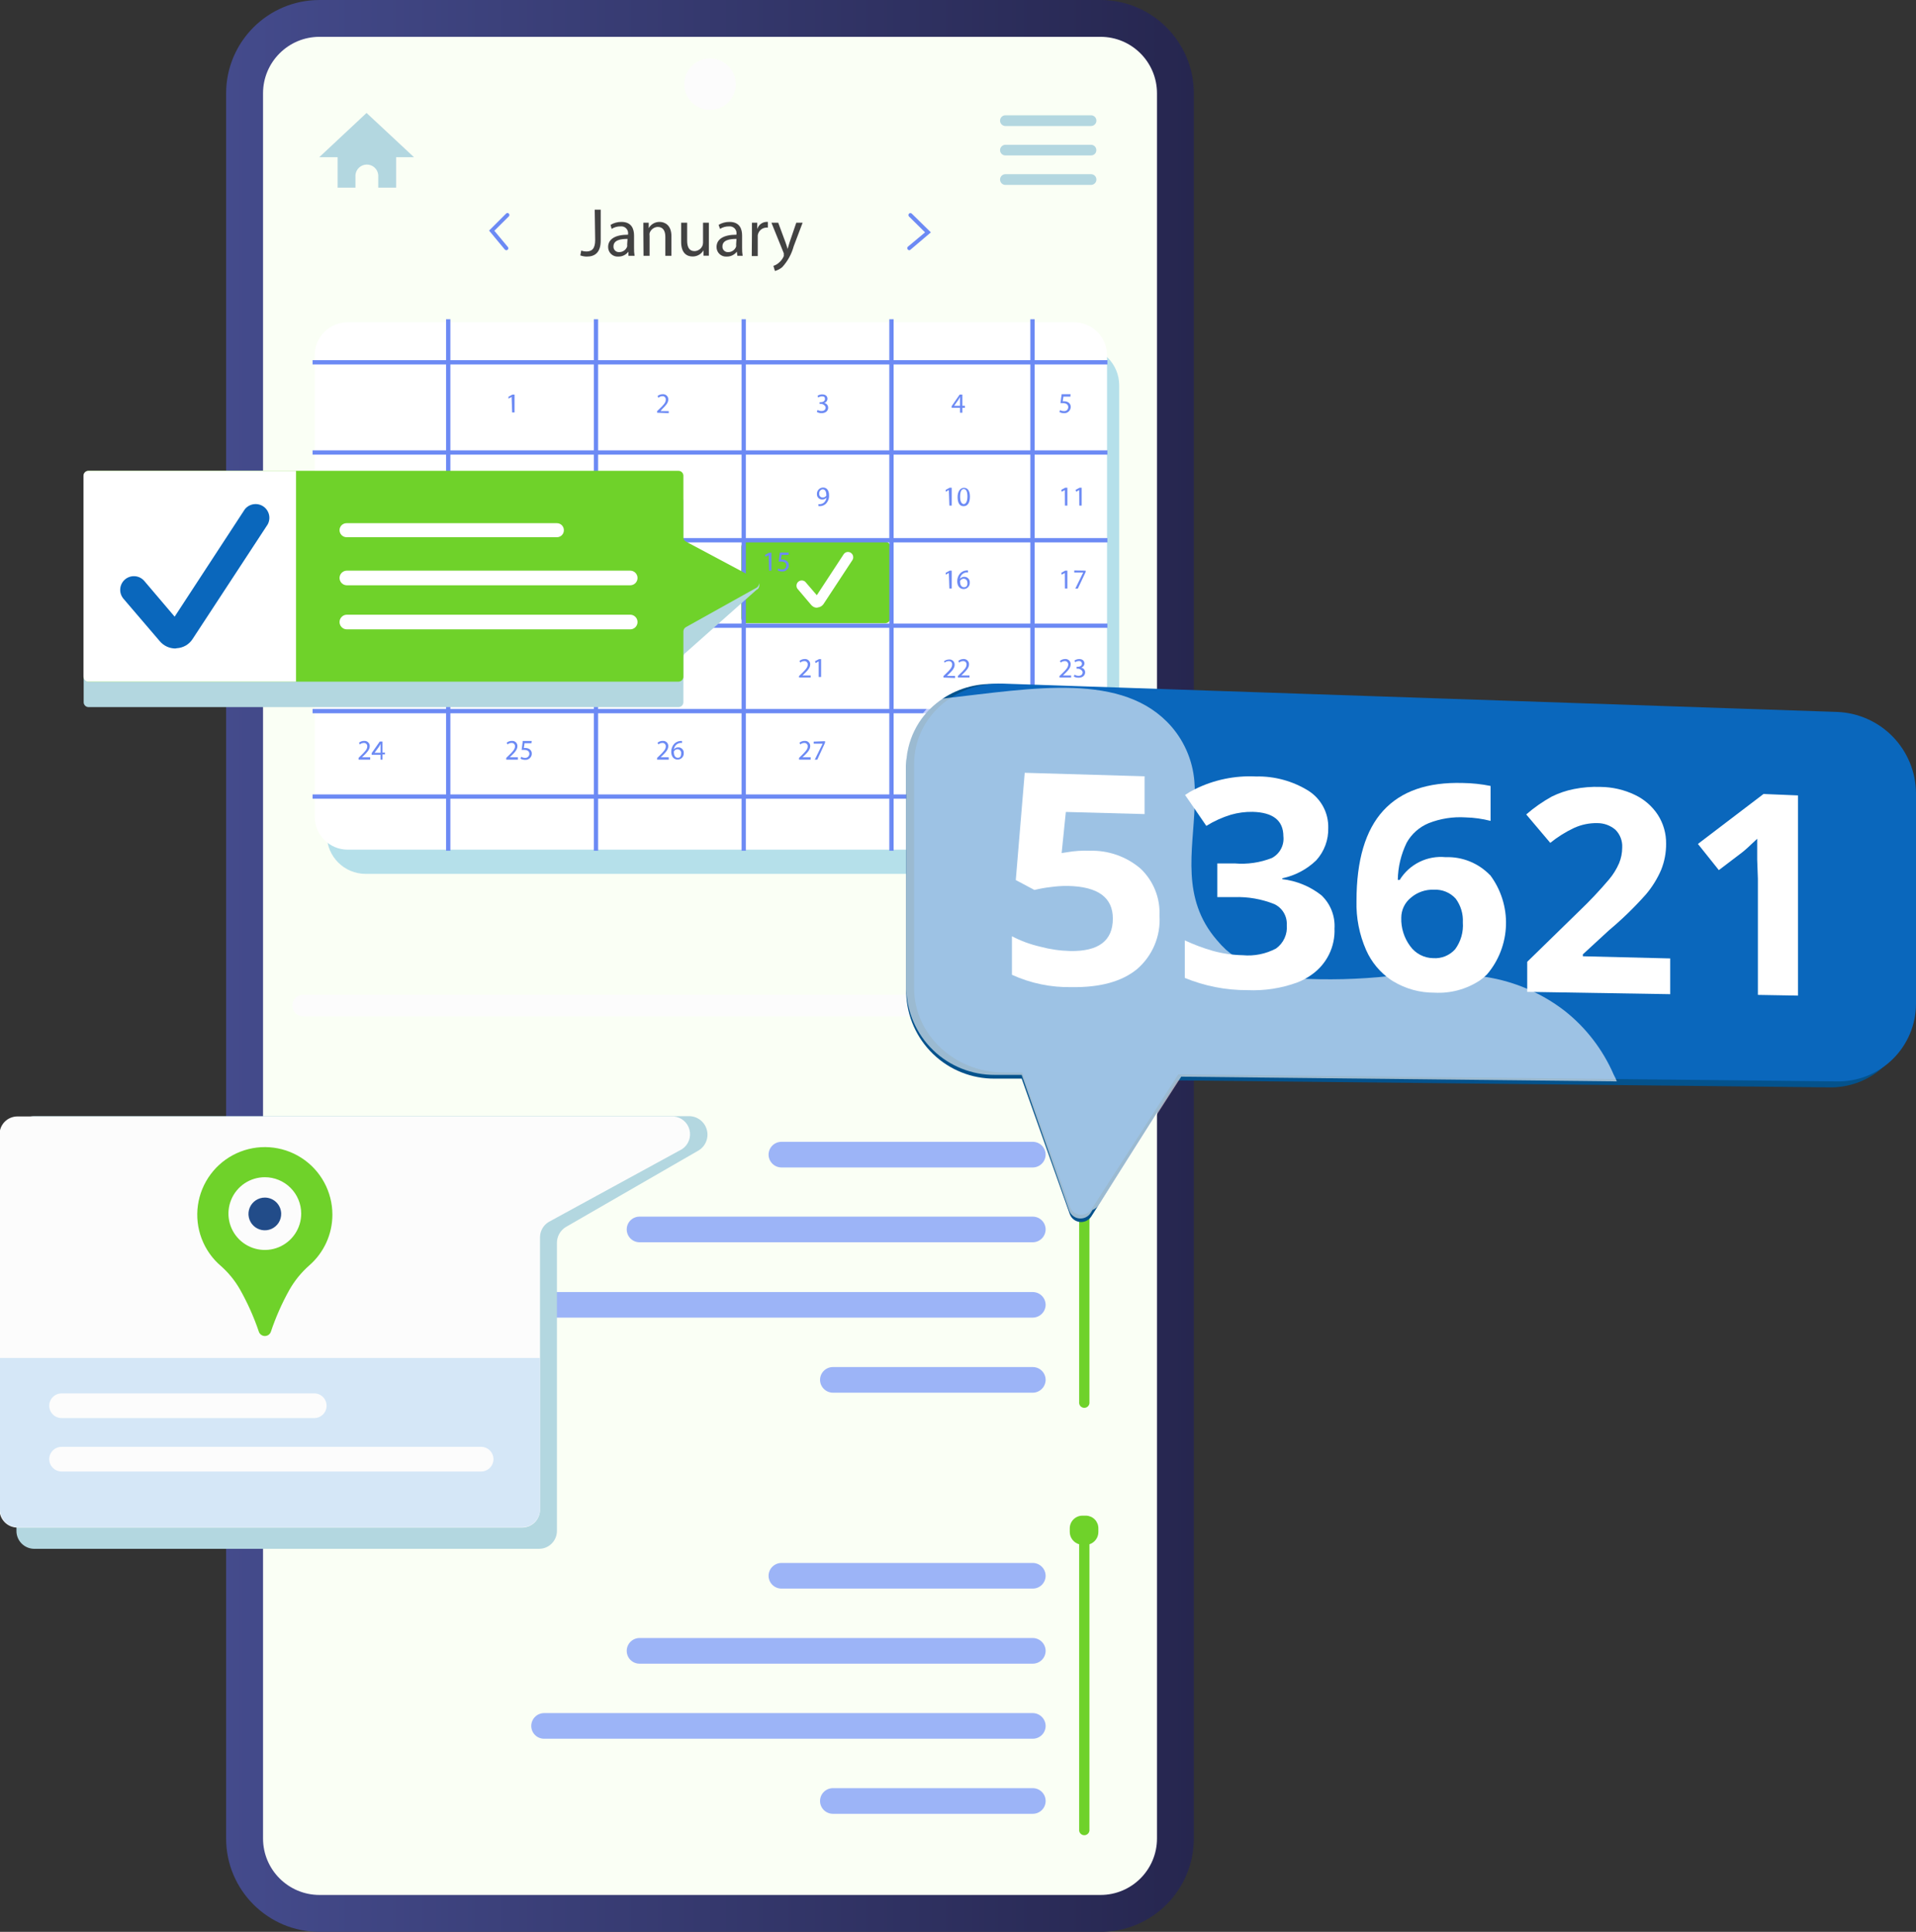 <svg width="120" height="121" viewBox="0 0 120 121" fill="none" xmlns="http://www.w3.org/2000/svg">
<rect x="0" y="0" width="120" height="121" fill="#333333" stroke="none"/>
<g clip-path="url(#clip0_66_1307)">
<path d="M44.469 1.36L33.005 0.907L42.319 8.665C42.918 9.177 43.679 9.458 44.466 9.458C45.253 9.458 46.015 9.177 46.613 8.665L55.928 0.907L44.469 1.36Z" fill="#4779C4"/>
<path d="M68.92 0H20.012C16.781 0 14.162 2.619 14.162 5.85V115.15C14.162 118.381 16.781 121 20.012 121H68.92C72.151 121 74.77 118.381 74.77 115.15V5.85C74.77 2.619 72.151 0 68.92 0Z" fill="url(#paint0_linear_66_1307)"/>
<path d="M68.926 2.306H20.012C18.058 2.306 16.474 3.89 16.474 5.844V115.15C16.474 117.104 18.058 118.688 20.012 118.688H68.926C70.88 118.688 72.463 117.104 72.463 115.15V5.844C72.463 3.89 70.88 2.306 68.926 2.306Z" fill="#FAFFF5"/>
<path d="M44.469 6.885C45.359 6.885 46.081 6.163 46.081 5.273C46.081 4.383 45.359 3.661 44.469 3.661C43.578 3.661 42.857 4.383 42.857 5.273C42.857 6.163 43.578 6.885 44.469 6.885Z" fill="#FCFCFC"/>
<path d="M67.666 21.702H22.901C21.559 21.702 20.471 22.79 20.471 24.132V52.305C20.471 53.647 21.559 54.734 22.901 54.734H67.666C69.008 54.734 70.096 53.647 70.096 52.305V24.132C70.096 22.79 69.008 21.702 67.666 21.702Z" fill="#B5E0EA"/>
<path d="M67.269 20.185H21.776C20.635 20.185 19.71 21.11 19.71 22.251V51.152C19.71 52.293 20.635 53.217 21.776 53.217H67.269C68.41 53.217 69.334 52.293 69.334 51.152V22.251C69.334 21.11 68.41 20.185 67.269 20.185Z" fill="white"/>
<path d="M55.435 33.928H46.764C46.578 33.928 46.428 34.078 46.428 34.264V38.697C46.428 38.882 46.578 39.033 46.764 39.033H55.435C55.62 39.033 55.771 38.882 55.771 38.697V34.264C55.771 34.078 55.62 33.928 55.435 33.928Z" fill="#6FD22A"/>
<path d="M28.207 19.995H27.939V53.285H28.207V19.995Z" fill="#6C8AF4"/>
<path d="M37.461 19.995H37.192V53.285H37.461V19.995Z" fill="#6C8AF4"/>
<path d="M46.714 19.995H46.445V53.285H46.714V19.995Z" fill="#6C8AF4"/>
<path d="M55.967 19.995H55.698V53.285H55.967V19.995Z" fill="#6C8AF4"/>
<path d="M64.8 19.995H64.531V53.285H64.8V19.995Z" fill="#6C8AF4"/>
<path d="M69.357 22.559H19.576V22.827H69.357V22.559Z" fill="#6C8AF4"/>
<path d="M69.357 28.207H19.576V28.476H69.357V28.207Z" fill="#6C8AF4"/>
<path d="M69.357 33.704H19.576V33.972H69.357V33.704Z" fill="#6C8AF4"/>
<path d="M69.357 39.055H19.576V39.324H69.357V39.055Z" fill="#6C8AF4"/>
<path d="M69.357 44.407H19.576V44.675H69.357V44.407Z" fill="#6C8AF4"/>
<path d="M69.357 49.758H19.576V50.027H69.357V49.758Z" fill="#6C8AF4"/>
<path d="M32.042 24.859L31.846 24.966V24.848L32.092 24.714H32.227V25.833H32.075L32.042 24.859Z" fill="#6C8AF4"/>
<path d="M41.155 25.85V25.749L41.278 25.632C41.569 25.358 41.698 25.212 41.698 25.038C41.702 25.008 41.698 24.978 41.688 24.949C41.678 24.92 41.662 24.894 41.64 24.872C41.619 24.851 41.593 24.834 41.564 24.824C41.535 24.814 41.504 24.811 41.474 24.815C41.385 24.819 41.299 24.855 41.233 24.915L41.183 24.803C41.274 24.728 41.389 24.689 41.508 24.692C41.553 24.688 41.598 24.693 41.641 24.708C41.684 24.723 41.723 24.747 41.756 24.778C41.789 24.809 41.815 24.847 41.832 24.889C41.849 24.931 41.856 24.977 41.855 25.022C41.855 25.229 41.704 25.397 41.463 25.632L41.373 25.749H41.883V25.878L41.155 25.85Z" fill="#6C8AF4"/>
<path d="M51.203 25.677C51.28 25.721 51.367 25.744 51.455 25.744C51.651 25.744 51.712 25.621 51.712 25.526C51.712 25.43 51.567 25.296 51.416 25.296H51.332V25.19H51.416C51.528 25.19 51.668 25.128 51.668 24.994C51.668 24.859 51.612 24.826 51.472 24.826C51.39 24.828 51.31 24.853 51.242 24.899L51.203 24.787C51.291 24.729 51.395 24.7 51.5 24.703C51.724 24.703 51.824 24.831 51.824 24.971C51.824 25.033 51.804 25.092 51.766 25.141C51.729 25.189 51.676 25.224 51.617 25.24C51.688 25.251 51.752 25.287 51.799 25.341C51.845 25.396 51.87 25.465 51.869 25.537C51.869 25.716 51.729 25.878 51.455 25.878C51.351 25.88 51.248 25.853 51.158 25.8L51.203 25.677Z" fill="#6C8AF4"/>
<path d="M60.126 25.85V25.542H59.6V25.442L60.104 24.714H60.272V25.419H60.434V25.542H60.272V25.85H60.126ZM60.126 25.419V25.038C60.126 24.983 60.126 24.921 60.126 24.859C60.092 24.927 60.064 24.977 60.031 25.033L59.757 25.419H60.126Z" fill="#6C8AF4"/>
<path d="M67.039 24.843H66.603L66.558 25.134H66.653C66.739 25.131 66.824 25.153 66.899 25.195C66.95 25.225 66.992 25.267 67.021 25.318C67.049 25.37 67.063 25.428 67.062 25.486C67.061 25.541 67.049 25.594 67.027 25.643C67.005 25.693 66.973 25.737 66.933 25.774C66.894 25.811 66.847 25.839 66.796 25.857C66.745 25.875 66.69 25.882 66.636 25.878C66.536 25.88 66.438 25.855 66.351 25.805L66.39 25.688C66.466 25.728 66.55 25.749 66.636 25.749C66.67 25.753 66.705 25.748 66.737 25.738C66.77 25.727 66.8 25.709 66.825 25.686C66.85 25.663 66.871 25.634 66.884 25.603C66.898 25.571 66.905 25.538 66.905 25.503C66.905 25.358 66.804 25.251 66.575 25.251H66.418L66.491 24.692H67.05L67.039 24.843Z" fill="#6C8AF4"/>
<path d="M51.253 31.577C51.294 31.582 51.336 31.582 51.377 31.577C51.466 31.567 51.55 31.53 51.617 31.47C51.698 31.387 51.75 31.282 51.768 31.168C51.735 31.206 51.693 31.236 51.647 31.256C51.6 31.276 51.55 31.286 51.5 31.286C51.454 31.287 51.409 31.279 51.367 31.262C51.324 31.245 51.286 31.22 51.254 31.187C51.223 31.154 51.198 31.115 51.183 31.072C51.167 31.03 51.161 30.984 51.164 30.939C51.162 30.887 51.171 30.835 51.19 30.786C51.209 30.738 51.237 30.694 51.273 30.656C51.309 30.619 51.352 30.589 51.399 30.568C51.447 30.547 51.498 30.536 51.55 30.535C51.785 30.535 51.925 30.726 51.925 31.017C51.93 31.114 51.916 31.212 51.882 31.303C51.848 31.394 51.796 31.478 51.729 31.549C51.639 31.634 51.523 31.688 51.399 31.7C51.352 31.704 51.306 31.704 51.259 31.7L51.253 31.577ZM51.309 30.922C51.305 30.952 51.308 30.984 51.317 31.013C51.326 31.043 51.342 31.07 51.363 31.093C51.383 31.116 51.409 31.134 51.438 31.146C51.466 31.158 51.497 31.163 51.528 31.162C51.572 31.164 51.616 31.154 51.655 31.133C51.694 31.112 51.728 31.082 51.752 31.045C51.755 31.036 51.757 31.026 51.757 31.017C51.757 31.007 51.755 30.998 51.752 30.989C51.752 30.799 51.679 30.647 51.517 30.647C51.453 30.657 51.396 30.691 51.357 30.742C51.319 30.794 51.301 30.858 51.309 30.922Z" fill="#6C8AF4"/>
<path d="M59.426 30.692L59.23 30.799V30.681L59.477 30.547H59.605V31.666H59.46L59.426 30.692Z" fill="#6C8AF4"/>
<path d="M60.747 31.106C60.747 31.493 60.602 31.705 60.35 31.705C60.098 31.705 59.98 31.498 59.975 31.146C59.969 30.793 60.137 30.552 60.372 30.552C60.607 30.552 60.747 30.743 60.747 31.106ZM60.132 31.106C60.132 31.403 60.221 31.571 60.361 31.571C60.501 31.571 60.591 31.386 60.591 31.095C60.591 30.804 60.523 30.631 60.361 30.631C60.199 30.631 60.132 30.815 60.132 31.123V31.106Z" fill="#6C8AF4"/>
<path d="M66.692 30.692L66.496 30.799L66.468 30.681L66.715 30.547H66.849V31.666H66.698L66.692 30.692Z" fill="#6C8AF4"/>
<path d="M67.593 30.692L67.397 30.799L67.364 30.681L67.616 30.547H67.745V31.666H67.599L67.593 30.692Z" fill="#6C8AF4"/>
<path d="M29.243 34.767L29.047 34.874V34.756L29.293 34.622H29.428V35.741H29.276L29.243 34.767Z" fill="#6C8AF4"/>
<path d="M29.842 35.585C29.918 35.631 30.005 35.656 30.094 35.657C30.126 35.661 30.158 35.658 30.189 35.649C30.22 35.64 30.248 35.624 30.272 35.603C30.297 35.582 30.316 35.556 30.33 35.526C30.343 35.497 30.351 35.466 30.351 35.434C30.351 35.277 30.206 35.21 30.055 35.21H29.971V35.092H30.055C30.166 35.092 30.306 35.036 30.306 34.902C30.306 34.767 30.25 34.728 30.111 34.728C30.029 34.73 29.949 34.755 29.881 34.801L29.842 34.706C29.931 34.651 30.034 34.621 30.139 34.622C30.363 34.622 30.463 34.756 30.463 34.891C30.463 34.952 30.442 35.011 30.405 35.06C30.368 35.108 30.315 35.143 30.256 35.159C30.326 35.17 30.39 35.205 30.436 35.258C30.482 35.312 30.508 35.38 30.508 35.45C30.508 35.635 30.368 35.792 30.094 35.792C29.989 35.794 29.887 35.767 29.797 35.713L29.842 35.585Z" fill="#6C8AF4"/>
<path d="M21.109 34.767L20.885 34.874V34.756L21.137 34.622H21.266V35.741H21.109V34.767Z" fill="#6C8AF4"/>
<path d="M21.675 35.764V35.669L21.798 35.551C22.089 35.271 22.218 35.126 22.223 34.952C22.226 34.922 22.222 34.891 22.211 34.862C22.201 34.834 22.184 34.808 22.162 34.787C22.139 34.766 22.113 34.75 22.084 34.741C22.055 34.732 22.024 34.729 21.994 34.734C21.905 34.737 21.82 34.771 21.753 34.829L21.708 34.717C21.799 34.645 21.912 34.606 22.027 34.605C22.073 34.601 22.118 34.607 22.161 34.622C22.204 34.636 22.243 34.66 22.276 34.692C22.308 34.723 22.334 34.761 22.351 34.803C22.368 34.845 22.376 34.89 22.374 34.935C22.374 35.142 22.223 35.316 21.983 35.545L21.893 35.629H22.402V35.758L21.675 35.764Z" fill="#6C8AF4"/>
<path d="M38.692 34.767L38.496 34.874L38.462 34.756L38.714 34.622H38.843V35.741H38.698L38.692 34.767Z" fill="#6C8AF4"/>
<path d="M39.733 35.764V35.45H39.173V35.349L39.683 34.622H39.851V35.333H40.008V35.45H39.851V35.764H39.733ZM39.733 35.333V34.952C39.733 34.891 39.733 34.829 39.733 34.773C39.705 34.831 39.673 34.887 39.638 34.941L39.358 35.327H39.733V35.333Z" fill="#6C8AF4"/>
<path d="M48.141 34.767L47.945 34.874L47.912 34.756L48.163 34.622H48.315V35.741H48.169L48.141 34.767Z" fill="#6C8AF4"/>
<path d="M49.384 34.751H48.953L48.908 35.047H48.998C49.084 35.046 49.168 35.068 49.244 35.109C49.295 35.139 49.337 35.183 49.366 35.235C49.395 35.287 49.408 35.346 49.406 35.406C49.406 35.459 49.394 35.513 49.372 35.562C49.35 35.611 49.318 35.655 49.278 35.691C49.238 35.728 49.191 35.755 49.14 35.773C49.089 35.79 49.035 35.796 48.981 35.792C48.882 35.795 48.785 35.77 48.701 35.719L48.74 35.607C48.814 35.648 48.897 35.669 48.981 35.669C49.015 35.671 49.049 35.666 49.081 35.655C49.113 35.644 49.143 35.626 49.168 35.603C49.193 35.58 49.213 35.552 49.227 35.521C49.241 35.49 49.249 35.456 49.249 35.422C49.249 35.271 49.154 35.17 48.925 35.17H48.768L48.841 34.611H49.401L49.384 34.751Z" fill="#6C8AF4"/>
<path d="M59.426 35.887L59.23 35.993V35.876L59.477 35.741H59.605V36.861H59.46L59.426 35.887Z" fill="#6C8AF4"/>
<path d="M60.63 35.853C60.591 35.848 60.551 35.848 60.512 35.853C60.411 35.867 60.317 35.914 60.246 35.987C60.175 36.06 60.131 36.155 60.12 36.256C60.152 36.214 60.194 36.18 60.242 36.158C60.289 36.136 60.342 36.125 60.395 36.128C60.442 36.127 60.488 36.136 60.532 36.154C60.575 36.172 60.614 36.199 60.646 36.233C60.678 36.268 60.703 36.309 60.719 36.353C60.734 36.397 60.74 36.445 60.736 36.491C60.739 36.543 60.732 36.595 60.714 36.644C60.696 36.693 60.669 36.737 60.633 36.775C60.597 36.813 60.554 36.843 60.507 36.864C60.459 36.884 60.407 36.895 60.355 36.895C60.115 36.895 59.952 36.704 59.952 36.407C59.95 36.314 59.966 36.221 60 36.133C60.033 36.046 60.084 35.966 60.148 35.898C60.247 35.802 60.375 35.743 60.512 35.73C60.549 35.725 60.587 35.725 60.624 35.73L60.63 35.853ZM60.585 36.508C60.589 36.475 60.586 36.441 60.576 36.41C60.566 36.378 60.549 36.349 60.527 36.324C60.505 36.299 60.477 36.279 60.447 36.265C60.416 36.252 60.383 36.245 60.35 36.245C60.304 36.247 60.26 36.261 60.222 36.286C60.184 36.31 60.152 36.344 60.132 36.385C60.125 36.409 60.125 36.434 60.132 36.458C60.132 36.643 60.221 36.782 60.378 36.782C60.535 36.782 60.596 36.671 60.596 36.508H60.585Z" fill="#6C8AF4"/>
<path d="M66.692 35.887L66.496 35.993L66.468 35.876L66.715 35.741H66.849V36.861H66.698L66.692 35.887Z" fill="#6C8AF4"/>
<path d="M67.996 35.741V35.825L67.504 36.867H67.347L67.84 35.859H67.28V35.73L67.996 35.741Z" fill="#6C8AF4"/>
<path d="M29.243 39.744L29.047 39.85V39.733L29.293 39.604H29.428V40.723H29.276L29.243 39.744Z" fill="#6C8AF4"/>
<path d="M29.898 40.651H30.021C30.11 40.636 30.194 40.598 30.262 40.539C30.345 40.458 30.398 40.351 30.413 40.236C30.38 40.276 30.339 40.307 30.293 40.328C30.246 40.35 30.195 40.36 30.144 40.359C30.098 40.36 30.053 40.352 30.011 40.334C29.968 40.316 29.93 40.29 29.899 40.257C29.867 40.224 29.843 40.184 29.827 40.141C29.812 40.098 29.805 40.053 29.808 40.007C29.807 39.955 29.816 39.903 29.834 39.855C29.853 39.806 29.881 39.762 29.917 39.724C29.953 39.687 29.996 39.657 30.044 39.636C30.091 39.615 30.143 39.605 30.195 39.604C30.43 39.604 30.57 39.794 30.57 40.085C30.579 40.187 30.567 40.29 30.533 40.387C30.5 40.483 30.445 40.571 30.374 40.645C30.284 40.733 30.168 40.788 30.043 40.802H29.898V40.651ZM29.954 39.996C29.951 40.026 29.954 40.057 29.964 40.086C29.973 40.115 29.989 40.142 30.009 40.165C30.03 40.187 30.055 40.206 30.083 40.218C30.111 40.23 30.142 40.236 30.172 40.236C30.217 40.238 30.262 40.228 30.301 40.206C30.341 40.184 30.374 40.152 30.396 40.113C30.4 40.104 30.402 40.095 30.402 40.085C30.402 40.076 30.4 40.066 30.396 40.057C30.396 39.867 30.323 39.716 30.161 39.716C29.999 39.716 29.954 39.833 29.954 39.996Z" fill="#6C8AF4"/>
<path d="M21.109 39.744L20.908 39.85L20.885 39.744L21.137 39.615H21.266V40.734H21.109V39.744Z" fill="#6C8AF4"/>
<path d="M21.663 40.466C21.665 40.398 21.687 40.333 21.727 40.279C21.767 40.225 21.823 40.184 21.887 40.163C21.836 40.143 21.791 40.107 21.759 40.062C21.727 40.016 21.71 39.962 21.708 39.906C21.71 39.863 21.721 39.82 21.74 39.781C21.759 39.742 21.786 39.707 21.819 39.679C21.852 39.651 21.891 39.629 21.932 39.616C21.974 39.603 22.018 39.599 22.061 39.604C22.135 39.585 22.214 39.597 22.279 39.636C22.345 39.676 22.392 39.739 22.411 39.814C22.429 39.888 22.418 39.967 22.378 40.032C22.339 40.098 22.275 40.145 22.201 40.163C22.265 40.181 22.322 40.219 22.363 40.272C22.404 40.324 22.428 40.388 22.43 40.455C22.428 40.502 22.417 40.549 22.396 40.592C22.375 40.635 22.345 40.673 22.309 40.704C22.273 40.735 22.231 40.758 22.185 40.772C22.14 40.786 22.091 40.79 22.044 40.785C21.809 40.774 21.663 40.634 21.663 40.466ZM22.274 40.466C22.274 40.326 22.178 40.259 22.027 40.219C21.971 40.229 21.919 40.257 21.882 40.3C21.844 40.343 21.822 40.398 21.82 40.455C21.82 40.484 21.826 40.513 21.838 40.54C21.85 40.567 21.867 40.591 21.888 40.611C21.91 40.631 21.935 40.647 21.963 40.656C21.991 40.666 22.02 40.67 22.05 40.667C22.078 40.671 22.108 40.668 22.135 40.658C22.163 40.65 22.188 40.635 22.209 40.615C22.23 40.595 22.247 40.571 22.258 40.545C22.269 40.518 22.275 40.489 22.274 40.46V40.466ZM21.854 39.906C21.854 40.024 21.938 40.085 22.072 40.119C22.119 40.107 22.161 40.081 22.193 40.043C22.224 40.006 22.242 39.96 22.246 39.912C22.246 39.86 22.225 39.81 22.188 39.773C22.151 39.736 22.102 39.716 22.05 39.716C21.998 39.716 21.948 39.736 21.911 39.773C21.874 39.81 21.854 39.86 21.854 39.912V39.906Z" fill="#6C8AF4"/>
<path d="M38.356 40.757V40.662L38.479 40.544C38.77 40.27 38.899 40.119 38.899 39.951C38.903 39.921 38.899 39.89 38.889 39.861C38.88 39.832 38.863 39.806 38.842 39.785C38.82 39.763 38.794 39.747 38.765 39.737C38.736 39.727 38.706 39.723 38.675 39.727C38.586 39.73 38.501 39.763 38.434 39.822L38.384 39.744C38.475 39.667 38.59 39.625 38.709 39.626C38.754 39.622 38.799 39.628 38.842 39.643C38.885 39.658 38.924 39.682 38.957 39.713C38.99 39.744 39.016 39.782 39.033 39.824C39.05 39.866 39.058 39.911 39.056 39.956C39.056 40.169 38.905 40.337 38.664 40.567L38.575 40.656H39.084V40.785L38.356 40.757Z" fill="#6C8AF4"/>
<path d="M40.013 40.175C40.013 40.561 39.867 40.774 39.616 40.774C39.364 40.774 39.246 40.567 39.241 40.214C39.235 39.861 39.403 39.621 39.638 39.621C39.873 39.621 40.013 39.811 40.013 40.175ZM39.397 40.175C39.397 40.471 39.487 40.639 39.627 40.639C39.767 40.639 39.856 40.455 39.856 40.163C39.856 39.873 39.789 39.699 39.627 39.699C39.465 39.699 39.397 39.884 39.397 40.191V40.175Z" fill="#6C8AF4"/>
<path d="M50.044 42.436V42.341L50.167 42.224C50.453 41.949 50.587 41.798 50.587 41.63C50.591 41.6 50.588 41.569 50.578 41.54C50.568 41.512 50.551 41.485 50.53 41.464C50.508 41.442 50.482 41.426 50.453 41.416C50.424 41.406 50.394 41.403 50.363 41.406C50.274 41.408 50.189 41.442 50.123 41.501L50.072 41.395C50.163 41.318 50.278 41.277 50.397 41.278C50.442 41.273 50.488 41.279 50.53 41.294C50.573 41.309 50.612 41.333 50.645 41.364C50.678 41.395 50.704 41.433 50.721 41.475C50.738 41.517 50.746 41.562 50.744 41.608C50.744 41.821 50.593 41.988 50.352 42.218L50.257 42.307H50.772V42.436H50.044Z" fill="#6C8AF4"/>
<path d="M51.276 41.423L51.08 41.529L51.046 41.412L51.298 41.283H51.427V42.403H51.276V41.423Z" fill="#6C8AF4"/>
<path d="M59.09 42.436V42.341L59.214 42.224C59.505 41.949 59.633 41.798 59.633 41.63C59.637 41.6 59.634 41.569 59.624 41.54C59.614 41.512 59.597 41.485 59.576 41.464C59.554 41.442 59.528 41.426 59.499 41.416C59.47 41.406 59.44 41.403 59.409 41.406C59.321 41.409 59.235 41.443 59.169 41.501L59.118 41.423C59.209 41.346 59.324 41.305 59.443 41.306C59.488 41.301 59.534 41.307 59.577 41.322C59.619 41.337 59.658 41.361 59.691 41.392C59.724 41.423 59.75 41.461 59.767 41.503C59.784 41.545 59.792 41.59 59.79 41.636C59.79 41.848 59.639 42.016 59.398 42.246L59.309 42.335H59.818V42.464L59.09 42.436Z" fill="#6C8AF4"/>
<path d="M59.992 42.436V42.341L60.109 42.224C60.4 41.949 60.535 41.798 60.535 41.63C60.538 41.6 60.535 41.569 60.525 41.54C60.515 41.512 60.498 41.485 60.477 41.464C60.455 41.442 60.429 41.426 60.401 41.416C60.372 41.406 60.341 41.403 60.311 41.406C60.222 41.408 60.136 41.442 60.07 41.501L60.02 41.395C60.109 41.319 60.222 41.278 60.339 41.278C60.384 41.273 60.43 41.279 60.473 41.294C60.516 41.309 60.555 41.333 60.589 41.364C60.622 41.395 60.648 41.433 60.666 41.475C60.684 41.517 60.692 41.562 60.691 41.608C60.691 41.821 60.535 41.988 60.3 42.218L60.204 42.307H60.719V42.436H59.992Z" fill="#6C8AF4"/>
<path d="M66.356 42.436V42.341L66.48 42.224C66.771 41.949 66.899 41.798 66.905 41.63C66.908 41.6 66.903 41.569 66.893 41.54C66.882 41.511 66.865 41.485 66.843 41.464C66.821 41.442 66.795 41.426 66.766 41.416C66.737 41.406 66.706 41.403 66.675 41.406C66.587 41.409 66.501 41.443 66.435 41.501L66.384 41.395C66.475 41.318 66.59 41.277 66.709 41.278C66.754 41.273 66.8 41.279 66.842 41.294C66.885 41.309 66.924 41.333 66.957 41.364C66.99 41.395 67.016 41.433 67.033 41.475C67.05 41.517 67.058 41.562 67.056 41.608C67.056 41.821 66.905 41.988 66.664 42.218L66.575 42.307H67.084V42.436H66.356Z" fill="#6C8AF4"/>
<path d="M67.297 42.257C67.373 42.303 67.46 42.328 67.549 42.33C67.745 42.33 67.806 42.207 67.806 42.111C67.806 42.016 67.661 41.882 67.509 41.882H67.425V41.764H67.509C67.621 41.764 67.761 41.709 67.761 41.574C67.762 41.549 67.757 41.525 67.746 41.502C67.736 41.48 67.722 41.459 67.703 41.443C67.684 41.426 67.662 41.414 67.639 41.407C67.615 41.4 67.59 41.397 67.565 41.401C67.483 41.405 67.404 41.432 67.336 41.479L67.297 41.367C67.385 41.31 67.488 41.279 67.593 41.278C67.817 41.278 67.918 41.412 67.918 41.552C67.918 41.612 67.897 41.671 67.859 41.719C67.822 41.766 67.77 41.8 67.711 41.815C67.781 41.825 67.844 41.861 67.891 41.914C67.937 41.967 67.962 42.035 67.963 42.106C67.963 42.291 67.823 42.447 67.549 42.447C67.445 42.449 67.343 42.423 67.252 42.375L67.297 42.257Z" fill="#6C8AF4"/>
<path d="M31.706 47.581V47.468L31.829 47.351C32.12 47.071 32.249 46.926 32.255 46.752C32.257 46.722 32.253 46.691 32.243 46.663C32.232 46.634 32.215 46.608 32.193 46.587C32.171 46.566 32.144 46.55 32.115 46.541C32.086 46.532 32.055 46.529 32.025 46.534C31.936 46.536 31.851 46.57 31.784 46.629L31.734 46.517C31.825 46.442 31.94 46.402 32.059 46.405C32.104 46.401 32.149 46.407 32.192 46.422C32.235 46.437 32.274 46.46 32.307 46.492C32.34 46.523 32.365 46.561 32.383 46.603C32.4 46.645 32.407 46.69 32.406 46.735C32.406 46.942 32.255 47.116 32.014 47.345L31.924 47.429H32.434V47.581H31.706Z" fill="#6C8AF4"/>
<path d="M33.285 46.55H32.853L32.809 46.847H32.904C32.988 46.847 33.071 46.868 33.145 46.909C33.195 46.938 33.237 46.981 33.266 47.032C33.294 47.083 33.309 47.141 33.307 47.2C33.307 47.254 33.296 47.307 33.275 47.357C33.253 47.406 33.222 47.45 33.182 47.487C33.143 47.524 33.096 47.552 33.046 47.57C32.995 47.588 32.941 47.596 32.887 47.592C32.787 47.593 32.689 47.568 32.602 47.519L32.641 47.401C32.714 47.444 32.797 47.467 32.882 47.468C32.916 47.471 32.95 47.466 32.983 47.455C33.015 47.444 33.045 47.426 33.071 47.403C33.096 47.38 33.117 47.352 33.131 47.321C33.146 47.29 33.154 47.257 33.156 47.222C33.156 47.071 33.055 46.97 32.825 46.97H32.669L32.742 46.411H33.301L33.285 46.55Z" fill="#6C8AF4"/>
<path d="M22.458 47.581V47.468L22.576 47.351C22.867 47.071 23.001 46.926 23.001 46.752C23.004 46.722 23 46.692 22.99 46.664C22.979 46.636 22.963 46.611 22.941 46.59C22.92 46.569 22.894 46.553 22.866 46.543C22.837 46.533 22.807 46.53 22.777 46.534C22.687 46.536 22.6 46.57 22.531 46.629L22.486 46.517C22.576 46.443 22.689 46.403 22.805 46.405C22.851 46.401 22.897 46.407 22.94 46.422C22.983 46.437 23.022 46.46 23.055 46.492C23.089 46.523 23.115 46.56 23.133 46.602C23.15 46.644 23.159 46.69 23.158 46.735C23.158 46.942 23.001 47.116 22.761 47.345L22.671 47.429H23.186V47.581H22.458Z" fill="#6C8AF4"/>
<path d="M23.835 47.581V47.273H23.276V47.172L23.785 46.444H23.953V47.133H24.11V47.25H23.953V47.581H23.835ZM23.835 47.155V46.774C23.835 46.713 23.835 46.651 23.835 46.595C23.796 46.663 23.768 46.707 23.74 46.763L23.46 47.15H23.835V47.155Z" fill="#6C8AF4"/>
<path d="M41.155 47.581V47.468L41.278 47.351C41.569 47.071 41.698 46.926 41.698 46.752C41.701 46.722 41.697 46.692 41.686 46.664C41.676 46.636 41.659 46.611 41.638 46.59C41.617 46.569 41.591 46.553 41.562 46.543C41.534 46.533 41.504 46.53 41.474 46.534C41.385 46.536 41.3 46.57 41.233 46.629L41.183 46.517C41.274 46.442 41.389 46.402 41.508 46.405C41.553 46.401 41.598 46.407 41.641 46.422C41.684 46.437 41.723 46.46 41.756 46.492C41.789 46.523 41.815 46.561 41.832 46.603C41.849 46.645 41.856 46.69 41.855 46.735C41.855 46.942 41.704 47.116 41.463 47.345L41.373 47.429H41.883V47.581H41.155Z" fill="#6C8AF4"/>
<path d="M42.717 46.534C42.678 46.528 42.638 46.528 42.599 46.534C42.498 46.547 42.404 46.594 42.333 46.667C42.262 46.74 42.218 46.835 42.207 46.937C42.239 46.895 42.281 46.861 42.329 46.838C42.376 46.816 42.429 46.806 42.482 46.808C42.529 46.807 42.575 46.816 42.619 46.834C42.662 46.852 42.701 46.88 42.733 46.914C42.766 46.948 42.79 46.989 42.806 47.033C42.821 47.078 42.827 47.125 42.823 47.172C42.826 47.224 42.819 47.276 42.801 47.324C42.783 47.373 42.756 47.418 42.72 47.456C42.684 47.493 42.641 47.523 42.593 47.544C42.546 47.564 42.494 47.575 42.443 47.575C42.202 47.575 42.039 47.385 42.039 47.088C42.037 46.994 42.053 46.901 42.087 46.814C42.12 46.726 42.171 46.646 42.235 46.578C42.334 46.482 42.462 46.423 42.599 46.411C42.636 46.406 42.674 46.406 42.711 46.411L42.717 46.534ZM42.661 47.189C42.665 47.156 42.662 47.122 42.652 47.09C42.642 47.058 42.625 47.029 42.603 47.004C42.581 46.979 42.553 46.959 42.523 46.946C42.492 46.932 42.459 46.925 42.426 46.926C42.38 46.928 42.336 46.941 42.298 46.966C42.259 46.991 42.228 47.025 42.207 47.066C42.201 47.087 42.201 47.111 42.207 47.133C42.207 47.323 42.297 47.463 42.454 47.463C42.61 47.463 42.661 47.351 42.661 47.189Z" fill="#6C8AF4"/>
<path d="M50.044 47.581V47.468L50.167 47.351C50.453 47.071 50.587 46.926 50.587 46.752C50.59 46.722 50.586 46.692 50.576 46.664C50.565 46.636 50.549 46.611 50.527 46.59C50.506 46.569 50.48 46.553 50.452 46.543C50.423 46.533 50.393 46.53 50.363 46.534C50.274 46.535 50.189 46.569 50.123 46.629L50.072 46.517C50.164 46.442 50.279 46.402 50.397 46.405C50.442 46.401 50.488 46.407 50.53 46.422C50.573 46.437 50.612 46.46 50.645 46.492C50.678 46.523 50.704 46.561 50.721 46.603C50.738 46.645 50.746 46.69 50.744 46.735C50.744 46.942 50.593 47.116 50.352 47.345L50.257 47.429H50.772V47.581H50.044Z" fill="#6C8AF4"/>
<path d="M51.673 46.422V46.523L51.186 47.581H51.029L51.522 46.578H50.962V46.45L51.673 46.422Z" fill="#6C8AF4"/>
<path d="M57.736 46.153C57.737 46.084 57.76 46.018 57.801 45.962C57.842 45.907 57.9 45.866 57.965 45.845C57.914 45.824 57.87 45.788 57.838 45.743C57.806 45.697 57.788 45.643 57.786 45.588C57.788 45.544 57.799 45.502 57.818 45.463C57.837 45.423 57.864 45.389 57.897 45.36C57.93 45.332 57.969 45.311 58.01 45.298C58.052 45.285 58.096 45.281 58.139 45.285C58.179 45.28 58.22 45.283 58.26 45.294C58.299 45.306 58.335 45.325 58.366 45.352C58.397 45.378 58.423 45.411 58.44 45.448C58.458 45.484 58.468 45.525 58.469 45.565C58.468 45.623 58.45 45.678 58.417 45.725C58.384 45.772 58.338 45.808 58.284 45.828C58.349 45.847 58.406 45.886 58.447 45.94C58.489 45.993 58.512 46.058 58.514 46.125C58.511 46.172 58.499 46.219 58.478 46.261C58.456 46.304 58.427 46.342 58.391 46.372C58.355 46.403 58.313 46.426 58.268 46.441C58.222 46.455 58.175 46.46 58.128 46.455C57.881 46.461 57.736 46.321 57.736 46.153ZM58.352 46.153C58.352 46.013 58.256 45.946 58.1 45.901C58.044 45.911 57.994 45.94 57.957 45.983C57.921 46.026 57.9 46.08 57.898 46.136C57.907 46.19 57.934 46.239 57.976 46.275C58.017 46.31 58.07 46.33 58.125 46.33C58.179 46.33 58.232 46.31 58.274 46.275C58.315 46.239 58.343 46.19 58.352 46.136V46.153ZM57.926 45.593C57.926 45.705 58.01 45.767 58.144 45.8C58.191 45.791 58.234 45.766 58.265 45.729C58.297 45.693 58.315 45.647 58.318 45.599C58.32 45.573 58.316 45.547 58.306 45.523C58.297 45.498 58.283 45.477 58.264 45.458C58.245 45.44 58.223 45.426 58.199 45.418C58.174 45.409 58.148 45.406 58.122 45.409C58.074 45.406 58.026 45.421 57.99 45.453C57.953 45.484 57.93 45.529 57.926 45.577V45.593Z" fill="#6C8AF4"/>
<path d="M65.796 46.461V46.349L65.92 46.231C66.211 45.952 66.34 45.806 66.345 45.633C66.348 45.602 66.344 45.572 66.333 45.543C66.323 45.514 66.305 45.489 66.283 45.468C66.261 45.447 66.235 45.431 66.206 45.422C66.177 45.412 66.146 45.41 66.116 45.414C66.027 45.417 65.942 45.45 65.875 45.509L65.825 45.397C65.916 45.322 66.031 45.283 66.149 45.285C66.194 45.281 66.24 45.287 66.283 45.302C66.325 45.317 66.365 45.341 66.397 45.372C66.43 45.403 66.456 45.441 66.473 45.483C66.49 45.525 66.498 45.57 66.496 45.616C66.496 45.823 66.345 45.996 66.104 46.226L66.015 46.31H66.524V46.461H65.796Z" fill="#6C8AF4"/>
<path d="M66.787 46.332C66.828 46.337 66.87 46.337 66.91 46.332C67 46.321 67.085 46.282 67.151 46.22C67.234 46.139 67.287 46.033 67.302 45.918C67.27 45.957 67.228 45.989 67.182 46.01C67.135 46.031 67.085 46.042 67.034 46.041C66.988 46.043 66.943 46.035 66.9 46.018C66.858 46.001 66.82 45.975 66.788 45.943C66.757 45.91 66.732 45.871 66.717 45.828C66.701 45.785 66.695 45.739 66.698 45.694C66.696 45.642 66.705 45.59 66.724 45.542C66.743 45.493 66.771 45.449 66.807 45.412C66.843 45.374 66.885 45.344 66.933 45.324C66.981 45.303 67.032 45.292 67.084 45.291C67.319 45.291 67.459 45.481 67.459 45.767C67.467 45.869 67.454 45.971 67.42 46.067C67.386 46.164 67.333 46.252 67.263 46.327C67.173 46.412 67.057 46.465 66.933 46.478C66.886 46.483 66.84 46.483 66.793 46.478L66.787 46.332ZM66.843 45.677C66.84 45.708 66.844 45.739 66.853 45.768C66.863 45.797 66.878 45.824 66.899 45.846C66.919 45.869 66.945 45.887 66.973 45.9C67.001 45.912 67.031 45.918 67.062 45.918C67.106 45.92 67.15 45.91 67.189 45.889C67.229 45.869 67.262 45.838 67.285 45.8C67.291 45.782 67.291 45.763 67.285 45.744C67.285 45.548 67.213 45.403 67.05 45.403C66.888 45.403 66.843 45.515 66.843 45.677Z" fill="#6C8AF4"/>
<path d="M37.248 13.132H37.623V15.063C37.623 15.836 37.242 16.071 36.75 16.071C36.612 16.07 36.476 16.045 36.346 15.998L36.403 15.696C36.503 15.732 36.609 15.751 36.716 15.752C37.052 15.752 37.276 15.601 37.276 15.035L37.248 13.132Z" fill="#424242"/>
<path d="M39.358 16.021V15.763C39.284 15.861 39.188 15.939 39.079 15.993C38.969 16.046 38.848 16.073 38.726 16.071C38.644 16.077 38.561 16.066 38.483 16.039C38.406 16.012 38.335 15.968 38.275 15.912C38.215 15.856 38.167 15.787 38.135 15.712C38.103 15.636 38.086 15.554 38.087 15.472C38.087 14.974 38.535 14.7 39.336 14.7V14.66C39.345 14.596 39.339 14.53 39.319 14.469C39.298 14.407 39.264 14.351 39.219 14.304C39.173 14.258 39.118 14.222 39.057 14.201C38.995 14.179 38.93 14.171 38.865 14.179C38.668 14.176 38.473 14.231 38.306 14.336L38.239 14.084C38.444 13.96 38.681 13.896 38.922 13.899C39.554 13.899 39.711 14.336 39.711 14.75V15.522C39.706 15.689 39.718 15.856 39.744 16.021H39.358ZM39.302 14.963C38.888 14.963 38.423 15.03 38.423 15.433C38.42 15.48 38.427 15.528 38.443 15.572C38.46 15.617 38.486 15.658 38.519 15.691C38.552 15.725 38.593 15.752 38.637 15.769C38.681 15.786 38.728 15.794 38.776 15.791C38.886 15.793 38.993 15.761 39.084 15.698C39.174 15.636 39.242 15.547 39.28 15.444C39.285 15.403 39.285 15.362 39.28 15.321L39.302 14.963Z" fill="#424242"/>
<path d="M40.293 14.509C40.293 14.296 40.293 14.117 40.293 13.95H40.629V14.291C40.697 14.17 40.798 14.069 40.919 14C41.04 13.931 41.178 13.896 41.317 13.899C41.603 13.899 42.051 14.073 42.051 14.784V16.021H41.67V14.828C41.67 14.492 41.547 14.213 41.194 14.213C41.08 14.217 40.97 14.257 40.879 14.326C40.788 14.395 40.72 14.49 40.685 14.599C40.676 14.656 40.676 14.715 40.685 14.772V16.021H40.304L40.293 14.509Z" fill="#424242"/>
<path d="M44.396 15.455C44.396 15.668 44.396 15.858 44.396 16.015H44.06V15.679C43.99 15.798 43.891 15.896 43.771 15.964C43.651 16.032 43.515 16.067 43.377 16.065C43.047 16.065 42.661 15.886 42.661 15.153V13.95H43.036V15.069C43.036 15.461 43.153 15.729 43.501 15.729C43.608 15.726 43.712 15.691 43.801 15.629C43.889 15.568 43.958 15.482 43.999 15.383C44.019 15.321 44.031 15.257 44.032 15.192V13.95H44.396V15.455Z" fill="#424242"/>
<path d="M46.182 16.021L46.148 15.763C46.075 15.861 45.979 15.94 45.869 15.993C45.759 16.047 45.638 16.073 45.516 16.071C45.434 16.077 45.351 16.066 45.273 16.039C45.196 16.012 45.125 15.968 45.065 15.912C45.005 15.856 44.957 15.787 44.925 15.712C44.893 15.636 44.877 15.554 44.878 15.472C44.878 14.974 45.325 14.7 46.126 14.7V14.66C46.135 14.596 46.129 14.53 46.109 14.469C46.088 14.407 46.054 14.351 46.009 14.304C45.964 14.258 45.908 14.222 45.847 14.201C45.786 14.179 45.72 14.171 45.656 14.179C45.458 14.176 45.263 14.23 45.096 14.336L45.006 14.084C45.212 13.96 45.449 13.896 45.689 13.899C46.322 13.899 46.478 14.336 46.478 14.75V15.522C46.474 15.689 46.486 15.856 46.512 16.021H46.182ZM46.126 14.963C45.712 14.963 45.247 15.03 45.247 15.433C45.244 15.48 45.251 15.528 45.267 15.572C45.284 15.617 45.309 15.658 45.343 15.691C45.376 15.725 45.416 15.752 45.461 15.769C45.505 15.786 45.552 15.794 45.6 15.791C45.71 15.794 45.818 15.762 45.908 15.699C45.998 15.637 46.067 15.548 46.103 15.444C46.109 15.403 46.109 15.362 46.103 15.321L46.126 14.963Z" fill="#424242"/>
<path d="M47.094 14.593C47.094 14.352 47.094 14.14 47.094 13.95H47.425V14.352C47.46 14.229 47.533 14.118 47.633 14.037C47.733 13.956 47.856 13.908 47.984 13.899H48.091V14.257C48.05 14.251 48.008 14.251 47.968 14.257C47.84 14.268 47.721 14.321 47.628 14.409C47.536 14.496 47.476 14.613 47.458 14.739C47.455 14.798 47.455 14.858 47.458 14.918V16.037H47.083L47.094 14.593Z" fill="#424242"/>
<path d="M48.74 13.95L49.194 15.175C49.244 15.31 49.294 15.472 49.328 15.595C49.367 15.472 49.406 15.315 49.457 15.164L49.871 13.95H50.268L49.709 15.427C49.578 15.911 49.334 16.356 48.998 16.726C48.864 16.844 48.705 16.928 48.533 16.972L48.438 16.653C48.559 16.614 48.672 16.552 48.768 16.468C48.906 16.356 49.016 16.212 49.087 16.049C49.092 16.019 49.092 15.989 49.087 15.959C49.092 15.926 49.092 15.892 49.087 15.858L48.315 13.95H48.74Z" fill="#424242"/>
<path d="M31.712 15.674C31.675 15.672 31.641 15.655 31.616 15.629L30.631 14.442L31.695 13.379C31.706 13.367 31.719 13.357 31.734 13.35C31.749 13.344 31.765 13.34 31.782 13.34C31.798 13.34 31.814 13.344 31.829 13.35C31.844 13.357 31.857 13.367 31.868 13.379C31.891 13.402 31.904 13.433 31.904 13.465C31.904 13.498 31.891 13.529 31.868 13.552L30.961 14.453L31.801 15.461C31.813 15.472 31.823 15.485 31.829 15.5C31.836 15.515 31.839 15.531 31.839 15.548C31.839 15.564 31.836 15.58 31.829 15.595C31.823 15.61 31.813 15.623 31.801 15.634C31.79 15.647 31.776 15.658 31.761 15.664C31.745 15.671 31.729 15.674 31.712 15.674Z" fill="#6C8AF4"/>
<path d="M56.946 15.674C56.929 15.673 56.912 15.669 56.897 15.661C56.881 15.653 56.868 15.642 56.857 15.629C56.834 15.606 56.821 15.575 56.821 15.542C56.821 15.509 56.834 15.478 56.857 15.455L57.937 14.554L56.93 13.558C56.908 13.534 56.896 13.503 56.896 13.471C56.896 13.439 56.908 13.408 56.93 13.384C56.941 13.372 56.955 13.362 56.97 13.356C56.986 13.349 57.002 13.345 57.019 13.345C57.036 13.345 57.053 13.349 57.068 13.356C57.083 13.362 57.097 13.372 57.109 13.384L58.301 14.554L57.03 15.634C57.009 15.658 56.978 15.672 56.946 15.674Z" fill="#6C8AF4"/>
<path d="M51.175 38.064C51.106 38.065 51.038 38.05 50.975 38.021C50.912 37.992 50.856 37.949 50.811 37.897L49.938 36.867C49.894 36.799 49.876 36.718 49.888 36.639C49.899 36.559 49.939 36.487 50 36.435C50.061 36.383 50.139 36.354 50.219 36.356C50.3 36.357 50.377 36.387 50.436 36.441L51.158 37.281L52.838 34.717C52.861 34.681 52.892 34.65 52.928 34.626C52.963 34.602 53.003 34.586 53.046 34.577C53.088 34.569 53.131 34.569 53.173 34.578C53.215 34.586 53.255 34.603 53.291 34.627C53.363 34.675 53.414 34.75 53.431 34.835C53.449 34.919 53.433 35.008 53.386 35.081L51.584 37.824C51.543 37.888 51.488 37.941 51.423 37.98C51.358 38.019 51.284 38.042 51.209 38.048L51.175 38.064Z" fill="white"/>
<path d="M69.933 63.663H18.993C18.812 63.663 18.639 63.591 18.51 63.463C18.382 63.335 18.31 63.161 18.31 62.98C18.31 62.799 18.382 62.625 18.51 62.497C18.639 62.369 18.812 62.297 18.993 62.297H69.933C70.114 62.297 70.288 62.369 70.416 62.497C70.544 62.625 70.616 62.799 70.616 62.98C70.616 63.161 70.544 63.335 70.416 63.463C70.288 63.591 70.114 63.663 69.933 63.663Z" fill="#FCFCFC"/>
<path d="M68.03 68.107H67.795C67.585 68.109 67.383 68.193 67.234 68.342C67.086 68.49 67.001 68.692 67 68.902V69.137C67.001 69.311 67.06 69.479 67.166 69.617C67.272 69.754 67.42 69.853 67.588 69.898V87.811C67.582 87.857 67.586 87.904 67.599 87.948C67.612 87.992 67.635 88.033 67.665 88.068C67.696 88.103 67.734 88.13 67.776 88.149C67.818 88.168 67.864 88.178 67.91 88.178C67.956 88.178 68.002 88.168 68.044 88.149C68.086 88.13 68.123 88.103 68.154 88.068C68.184 88.033 68.207 87.992 68.22 87.948C68.234 87.904 68.238 87.857 68.232 87.811V69.898C68.394 69.848 68.536 69.747 68.637 69.61C68.738 69.473 68.792 69.307 68.791 69.137V68.902C68.791 68.697 68.712 68.5 68.57 68.352C68.429 68.204 68.235 68.116 68.03 68.107Z" fill="#6FD22A"/>
<path d="M68.03 94.931H67.795C67.585 94.931 67.384 95.014 67.235 95.162C67.086 95.31 67.001 95.511 67 95.721V95.956C67.002 96.13 67.06 96.299 67.166 96.437C67.272 96.575 67.42 96.676 67.588 96.723V114.663C67.598 114.741 67.636 114.813 67.696 114.865C67.755 114.917 67.831 114.946 67.91 114.946C67.988 114.946 68.064 114.917 68.124 114.865C68.183 114.813 68.221 114.741 68.232 114.663V96.723C68.394 96.671 68.536 96.568 68.636 96.43C68.737 96.293 68.791 96.126 68.791 95.956V95.721C68.791 95.516 68.712 95.32 68.57 95.172C68.428 95.025 68.234 94.939 68.03 94.931Z" fill="#6FD22A"/>
<path d="M64.683 73.123H48.942C48.728 73.121 48.524 73.036 48.373 72.885C48.222 72.734 48.137 72.53 48.136 72.317C48.137 72.104 48.223 71.9 48.374 71.75C48.525 71.6 48.729 71.516 48.942 71.516H64.683C64.895 71.516 65.1 71.6 65.251 71.75C65.402 71.9 65.487 72.104 65.489 72.317C65.487 72.53 65.402 72.734 65.251 72.885C65.1 73.036 64.896 73.121 64.683 73.123Z" fill="#9CB4F7"/>
<path d="M64.683 77.808H40.052C39.839 77.807 39.636 77.721 39.486 77.57C39.336 77.419 39.252 77.215 39.252 77.002C39.252 76.897 39.273 76.793 39.313 76.696C39.353 76.599 39.412 76.51 39.486 76.436C39.561 76.362 39.649 76.303 39.746 76.263C39.843 76.222 39.947 76.202 40.052 76.202H64.683C64.895 76.202 65.1 76.286 65.251 76.436C65.402 76.586 65.487 76.789 65.489 77.002C65.487 77.215 65.402 77.419 65.251 77.57C65.1 77.721 64.896 77.807 64.683 77.808Z" fill="#9CB4F7"/>
<path d="M64.683 82.527H34.074C33.862 82.525 33.659 82.441 33.509 82.291C33.36 82.141 33.275 81.938 33.273 81.727C33.273 81.514 33.358 81.311 33.508 81.16C33.658 81.01 33.861 80.926 34.074 80.926H64.683C64.895 80.926 65.1 81.01 65.251 81.16C65.402 81.31 65.487 81.514 65.489 81.727C65.486 81.939 65.4 82.142 65.249 82.291C65.098 82.441 64.895 82.525 64.683 82.527Z" fill="#9CB4F7"/>
<path d="M64.683 87.229H52.166C51.953 87.228 51.748 87.142 51.597 86.991C51.447 86.841 51.361 86.636 51.36 86.423C51.361 86.21 51.447 86.007 51.598 85.857C51.749 85.707 51.953 85.623 52.166 85.623H64.683C64.895 85.623 65.1 85.707 65.251 85.857C65.402 86.007 65.487 86.21 65.489 86.423C65.487 86.636 65.402 86.841 65.251 86.991C65.1 87.142 64.896 87.228 64.683 87.229Z" fill="#9CB4F7"/>
<path d="M64.683 99.499H48.942C48.729 99.499 48.525 99.415 48.374 99.265C48.223 99.115 48.137 98.912 48.136 98.699C48.137 98.485 48.222 98.281 48.373 98.13C48.524 97.98 48.728 97.894 48.942 97.893H64.683C64.896 97.894 65.1 97.98 65.251 98.13C65.402 98.281 65.487 98.485 65.489 98.699C65.487 98.912 65.402 99.115 65.251 99.265C65.1 99.415 64.895 99.499 64.683 99.499Z" fill="#9CB4F7"/>
<path d="M64.683 104.201H40.052C39.947 104.201 39.843 104.181 39.746 104.14C39.649 104.1 39.561 104.041 39.486 103.967C39.412 103.892 39.353 103.804 39.313 103.707C39.273 103.61 39.252 103.506 39.252 103.401C39.252 103.188 39.336 102.984 39.486 102.833C39.636 102.682 39.839 102.596 40.052 102.595H64.683C64.896 102.596 65.1 102.682 65.251 102.832C65.402 102.983 65.487 103.187 65.489 103.401C65.487 103.614 65.402 103.817 65.251 103.967C65.1 104.117 64.895 104.201 64.683 104.201Z" fill="#9CB4F7"/>
<path d="M64.683 108.903H34.074C33.861 108.903 33.658 108.819 33.508 108.669C33.358 108.519 33.273 108.315 33.273 108.103C33.273 107.89 33.358 107.686 33.507 107.535C33.657 107.384 33.861 107.298 34.074 107.297H64.683C64.896 107.298 65.1 107.384 65.251 107.535C65.402 107.685 65.487 107.89 65.489 108.103C65.487 108.316 65.402 108.519 65.251 108.669C65.1 108.819 64.895 108.903 64.683 108.903Z" fill="#9CB4F7"/>
<path d="M64.683 111.999H52.166C51.721 111.999 51.36 112.359 51.36 112.802C51.36 113.246 51.721 113.605 52.166 113.605H64.683C65.128 113.605 65.489 113.246 65.489 112.802C65.489 112.359 65.128 111.999 64.683 111.999Z" fill="#9CB4F7"/>
<path d="M68.332 7.221H62.97C62.881 7.221 62.795 7.256 62.732 7.319C62.669 7.382 62.634 7.468 62.634 7.557C62.634 7.646 62.669 7.731 62.732 7.794C62.795 7.857 62.881 7.893 62.97 7.893H68.332C68.421 7.893 68.507 7.857 68.57 7.794C68.633 7.731 68.668 7.646 68.668 7.557C68.668 7.468 68.633 7.382 68.57 7.319C68.507 7.256 68.421 7.221 68.332 7.221Z" fill="#B3D7E0"/>
<path d="M68.332 9.068H62.97C62.881 9.068 62.795 9.104 62.732 9.167C62.669 9.23 62.634 9.315 62.634 9.404C62.634 9.448 62.642 9.491 62.66 9.532C62.676 9.572 62.701 9.609 62.733 9.64C62.764 9.67 62.801 9.695 62.842 9.711C62.882 9.727 62.926 9.735 62.97 9.734H68.332C68.376 9.735 68.419 9.727 68.46 9.711C68.5 9.694 68.537 9.67 68.568 9.639C68.598 9.609 68.623 9.572 68.639 9.531C68.655 9.491 68.663 9.448 68.663 9.404C68.663 9.36 68.655 9.317 68.639 9.276C68.623 9.235 68.599 9.198 68.568 9.167C68.537 9.136 68.501 9.111 68.46 9.094C68.42 9.077 68.376 9.068 68.332 9.068Z" fill="#B3D7E0"/>
<path d="M68.332 10.91H62.97C62.881 10.91 62.795 10.945 62.732 11.008C62.669 11.071 62.634 11.157 62.634 11.246C62.634 11.335 62.669 11.42 62.732 11.483C62.795 11.546 62.881 11.582 62.97 11.582H68.332C68.421 11.582 68.507 11.546 68.57 11.483C68.633 11.42 68.668 11.335 68.668 11.246C68.668 11.157 68.633 11.071 68.57 11.008C68.507 10.945 68.421 10.91 68.332 10.91Z" fill="#B3D7E0"/>
<path d="M22.957 7.075L19.995 9.846H21.143V11.755H22.262V10.96C22.278 10.782 22.36 10.616 22.492 10.495C22.625 10.374 22.797 10.307 22.976 10.307C23.155 10.307 23.328 10.374 23.46 10.495C23.592 10.616 23.674 10.782 23.69 10.96V11.755H24.809V9.846H25.929L22.957 7.075Z" fill="#B3D7E0"/>
<g style="mix-blend-mode:multiply">
<path d="M43.73 72.07C43.947 71.945 44.117 71.754 44.215 71.524C44.314 71.294 44.336 71.039 44.277 70.796C44.219 70.552 44.083 70.335 43.891 70.175C43.698 70.016 43.459 69.922 43.209 69.91H2.116C1.82 69.918 1.54 70.044 1.336 70.259C1.133 70.474 1.022 70.761 1.03 71.057V95.889C1.03 96.18 1.143 96.46 1.346 96.669C1.549 96.878 1.825 96.999 2.116 97.008H33.76C34.057 97.008 34.342 96.89 34.552 96.68C34.762 96.47 34.88 96.186 34.88 95.889V77.864C34.877 77.661 34.928 77.461 35.026 77.283C35.124 77.106 35.267 76.957 35.44 76.851L43.73 72.07Z" fill="#B3D7E0"/>
</g>
<path d="M42.717 71.975C42.91 71.847 43.059 71.662 43.143 71.445C43.227 71.228 43.241 70.991 43.184 70.766C43.127 70.541 43.001 70.339 42.824 70.189C42.647 70.038 42.428 69.947 42.196 69.927H1.092C0.795 69.927 0.51 70.044 0.3 70.254C0.09 70.464 -0.028 70.749 -0.028 71.046V94.556C-0.028 94.853 0.09 95.138 0.3 95.348C0.51 95.558 0.795 95.676 1.092 95.676H32.702C32.999 95.676 33.284 95.558 33.494 95.348C33.704 95.138 33.822 94.853 33.822 94.556V77.483C33.824 77.289 33.877 77.099 33.975 76.931C34.073 76.763 34.213 76.623 34.382 76.526L42.717 71.975Z" fill="#FCFCFC"/>
<path d="M20.818 76.078C20.818 75.369 20.64 74.671 20.299 74.048C19.959 73.425 19.467 72.898 18.869 72.515C18.272 72.132 17.588 71.906 16.88 71.857C16.172 71.808 15.463 71.937 14.818 72.234C14.173 72.53 13.613 72.984 13.19 73.554C12.767 74.123 12.493 74.79 12.395 75.493C12.297 76.196 12.377 76.912 12.628 77.576C12.879 78.24 13.293 78.83 13.832 79.291C14.307 79.71 14.71 80.203 15.024 80.752C15.502 81.598 15.9 82.486 16.211 83.406C16.237 83.486 16.288 83.555 16.356 83.604C16.424 83.653 16.505 83.68 16.589 83.68C16.673 83.68 16.755 83.653 16.823 83.604C16.89 83.555 16.941 83.486 16.967 83.406C17.27 82.502 17.656 81.629 18.12 80.797C18.445 80.223 18.863 79.706 19.357 79.269C19.815 78.873 20.183 78.383 20.435 77.833C20.687 77.282 20.818 76.684 20.818 76.078Z" fill="#6FD22A"/>
<path d="M18.865 76.006C18.866 76.457 18.733 76.897 18.483 77.273C18.234 77.648 17.878 77.941 17.462 78.115C17.046 78.288 16.588 78.334 16.145 78.246C15.703 78.159 15.296 77.943 14.977 77.624C14.658 77.306 14.441 76.9 14.352 76.458C14.264 76.016 14.309 75.557 14.481 75.141C14.653 74.724 14.945 74.368 15.32 74.117C15.695 73.867 16.135 73.733 16.586 73.733C17.19 73.733 17.768 73.972 18.195 74.398C18.622 74.824 18.863 75.402 18.865 76.006Z" fill="#FCFCFC"/>
<path d="M17.611 76.006C17.616 76.209 17.561 76.41 17.452 76.582C17.343 76.754 17.185 76.89 16.998 76.972C16.811 77.054 16.605 77.078 16.404 77.042C16.204 77.005 16.018 76.91 15.872 76.768C15.726 76.626 15.626 76.443 15.584 76.244C15.542 76.045 15.561 75.837 15.637 75.648C15.714 75.46 15.845 75.298 16.014 75.184C16.183 75.07 16.383 75.009 16.586 75.009C16.853 75.009 17.11 75.113 17.301 75.299C17.492 75.485 17.603 75.739 17.611 76.006Z" fill="#224C89"/>
<path d="M0 94.534C0 94.831 0.118 95.116 0.328 95.326C0.538 95.536 0.823 95.654 1.12 95.654H32.702C32.999 95.654 33.284 95.536 33.494 95.326C33.704 95.116 33.822 94.831 33.822 94.534V85.052H0V94.534Z" fill="#D5E7F7"/>
<path d="M19.682 88.819H3.857C3.652 88.819 3.456 88.737 3.311 88.593C3.166 88.448 3.084 88.251 3.084 88.046C3.084 87.841 3.166 87.645 3.311 87.5C3.456 87.355 3.652 87.274 3.857 87.274H19.682C19.887 87.274 20.083 87.355 20.228 87.5C20.373 87.645 20.454 87.841 20.454 88.046C20.454 88.251 20.373 88.448 20.228 88.593C20.083 88.737 19.887 88.819 19.682 88.819Z" fill="#FCFCFC"/>
<path d="M30.133 90.621H3.857C3.43 90.621 3.084 90.967 3.084 91.394C3.084 91.82 3.43 92.166 3.857 92.166H30.133C30.56 92.166 30.905 91.82 30.905 91.394C30.905 90.967 30.56 90.621 30.133 90.621Z" fill="#FCFCFC"/>
<g style="mix-blend-mode:multiply">
<path d="M47.369 36.385L42.963 35.512C42.914 35.485 42.872 35.446 42.844 35.397C42.815 35.349 42.8 35.294 42.801 35.238V31.392C42.801 31.31 42.769 31.231 42.711 31.172C42.653 31.114 42.575 31.08 42.493 31.078H5.547C5.465 31.08 5.387 31.114 5.329 31.172C5.272 31.231 5.24 31.31 5.24 31.392V43.981C5.24 44.022 5.248 44.062 5.263 44.099C5.278 44.136 5.301 44.17 5.33 44.199C5.358 44.227 5.392 44.25 5.43 44.266C5.467 44.281 5.507 44.289 5.547 44.289H42.493C42.575 44.289 42.653 44.257 42.711 44.199C42.768 44.141 42.801 44.063 42.801 43.981V41.143C42.801 41.088 42.816 41.034 42.844 40.986C42.871 40.938 42.91 40.897 42.958 40.869L47.374 36.95C47.429 36.926 47.476 36.886 47.508 36.836C47.541 36.785 47.558 36.726 47.557 36.666C47.557 36.606 47.538 36.547 47.505 36.497C47.471 36.447 47.424 36.408 47.369 36.385Z" fill="#B3D7E0"/>
</g>
<path d="M47.369 36.273L42.963 33.922C42.914 33.897 42.873 33.858 42.844 33.81C42.816 33.763 42.801 33.709 42.801 33.653V29.797C42.801 29.715 42.768 29.637 42.711 29.579C42.653 29.521 42.575 29.489 42.493 29.489H5.547C5.507 29.489 5.467 29.497 5.43 29.512C5.392 29.528 5.358 29.55 5.33 29.579C5.301 29.608 5.278 29.641 5.263 29.679C5.248 29.716 5.24 29.756 5.24 29.797V42.386C5.24 42.426 5.248 42.466 5.263 42.504C5.278 42.541 5.301 42.575 5.33 42.603C5.358 42.632 5.392 42.655 5.43 42.67C5.467 42.686 5.507 42.694 5.547 42.694H42.493C42.575 42.694 42.653 42.661 42.711 42.603C42.768 42.546 42.801 42.468 42.801 42.386V39.548C42.801 39.493 42.816 39.44 42.843 39.393C42.871 39.346 42.91 39.306 42.958 39.279L47.374 36.816C47.423 36.789 47.464 36.75 47.492 36.702C47.52 36.654 47.535 36.599 47.534 36.543C47.533 36.487 47.518 36.433 47.489 36.385C47.459 36.338 47.418 36.299 47.369 36.273Z" fill="#6FD22A"/>
<path d="M5.536 29.489C5.455 29.489 5.376 29.521 5.319 29.579C5.261 29.637 5.228 29.715 5.228 29.797V42.386C5.228 42.468 5.261 42.546 5.319 42.603C5.376 42.661 5.455 42.694 5.536 42.694H18.54V29.489H5.536Z" fill="white"/>
<path d="M10.983 40.617C10.8 40.616 10.62 40.576 10.454 40.5C10.288 40.424 10.14 40.313 10.02 40.175L7.736 37.505C7.663 37.419 7.607 37.32 7.571 37.214C7.536 37.107 7.522 36.994 7.531 36.882C7.539 36.769 7.569 36.66 7.62 36.559C7.671 36.459 7.74 36.369 7.826 36.295C7.911 36.222 8.01 36.166 8.117 36.131C8.224 36.096 8.337 36.082 8.449 36.09C8.561 36.098 8.671 36.129 8.771 36.179C8.872 36.23 8.961 36.3 9.035 36.385L10.938 38.624L15.327 31.907C15.459 31.735 15.652 31.62 15.866 31.584C16.079 31.548 16.299 31.594 16.481 31.712C16.662 31.831 16.792 32.014 16.845 32.224C16.898 32.434 16.869 32.657 16.765 32.847L12.052 40.04C11.944 40.203 11.799 40.339 11.629 40.436C11.458 40.533 11.268 40.589 11.072 40.6L10.983 40.617Z" fill="#0A67BC"/>
<path d="M34.88 33.648H21.708C21.591 33.648 21.479 33.601 21.396 33.518C21.313 33.435 21.266 33.323 21.266 33.206C21.266 33.148 21.277 33.09 21.3 33.037C21.322 32.984 21.355 32.935 21.396 32.895C21.437 32.854 21.486 32.822 21.54 32.801C21.593 32.779 21.651 32.768 21.708 32.769H34.88C34.996 32.769 35.107 32.815 35.189 32.897C35.27 32.979 35.316 33.09 35.316 33.206C35.317 33.263 35.306 33.321 35.285 33.374C35.263 33.428 35.231 33.477 35.191 33.518C35.15 33.559 35.102 33.592 35.048 33.614C34.995 33.636 34.938 33.648 34.88 33.648Z" fill="white"/>
<path d="M39.47 36.659H21.725C21.603 36.659 21.487 36.611 21.401 36.525C21.314 36.439 21.266 36.322 21.266 36.2C21.266 36.079 21.314 35.962 21.401 35.876C21.487 35.79 21.603 35.741 21.725 35.741H39.47C39.592 35.741 39.709 35.79 39.795 35.876C39.881 35.962 39.929 36.079 39.929 36.2C39.929 36.322 39.881 36.439 39.795 36.525C39.709 36.611 39.592 36.659 39.47 36.659Z" fill="white"/>
<path d="M39.47 39.419H21.725C21.603 39.419 21.487 39.371 21.401 39.285C21.314 39.199 21.266 39.082 21.266 38.96C21.266 38.838 21.314 38.721 21.401 38.636C21.487 38.549 21.603 38.501 21.725 38.501H39.47C39.592 38.501 39.709 38.549 39.795 38.636C39.881 38.721 39.929 38.838 39.929 38.96C39.929 39.082 39.881 39.199 39.795 39.285C39.709 39.371 39.592 39.419 39.47 39.419Z" fill="white"/>
<path d="M119.53 49.82V63.204C119.53 63.924 119.373 64.637 119.07 65.29C118.766 65.944 118.323 66.523 117.772 66.988C116.874 67.73 115.741 68.127 114.576 68.107L101.27 67.962L73.992 67.671H73.74L68.467 76.006L68.338 76.207C68.261 76.322 68.153 76.413 68.028 76.471C67.902 76.529 67.763 76.552 67.626 76.536C67.489 76.52 67.358 76.467 67.249 76.383C67.139 76.298 67.055 76.185 67.006 76.056L63.989 67.559H62.309C60.867 67.571 59.478 67.017 58.44 66.017C57.402 65.016 56.797 63.649 56.756 62.207V47.944C56.762 47.189 56.938 46.445 57.27 45.767C57.602 45.088 58.083 44.493 58.676 44.026C59.655 43.249 60.87 42.831 62.119 42.839H62.326L114.559 44.636C115.897 44.69 117.162 45.26 118.089 46.226C119.016 47.193 119.532 48.48 119.53 49.82Z" fill="#04528C"/>
<path d="M75.313 64.933L73.773 67.324L73.538 67.693L68.355 75.748C68.268 75.88 68.14 75.981 67.991 76.034C67.878 76.074 67.758 76.089 67.638 76.078C67.501 76.065 67.37 76.013 67.26 75.929C67.15 75.845 67.066 75.732 67.017 75.603L64.033 67.206L63.166 64.76L75.313 64.933Z" fill="#0A67BC"/>
<path d="M115.063 44.591L62.807 42.817C59.762 42.716 57.249 44.966 57.249 47.855V61.894C57.249 64.777 59.762 67.144 62.807 67.172L115.046 67.732C115.692 67.743 116.333 67.626 116.933 67.387C117.533 67.148 118.079 66.792 118.54 66.34C119.001 65.888 119.368 65.348 119.618 64.753C119.869 64.158 119.999 63.519 120 62.873V49.668C119.987 48.35 119.466 47.087 118.547 46.142C117.628 45.197 116.38 44.642 115.063 44.591Z" fill="#0A67BC"/>
<path d="M71.433 54.404C70.548 53.648 69.412 53.249 68.248 53.285C67.77 53.265 67.292 53.297 66.821 53.38L66.491 53.43L66.754 50.855L71.685 50.989V48.622L64.179 48.403L63.619 55.121L64.789 55.742C65.115 55.661 65.446 55.601 65.78 55.563C66.15 55.51 66.525 55.485 66.899 55.49C68.765 55.531 69.698 56.212 69.698 57.533C69.698 58.921 68.806 59.599 67.022 59.565C66.385 59.549 65.752 59.457 65.136 59.291C64.525 59.149 63.934 58.931 63.378 58.642V61.054C64.554 61.591 65.836 61.855 67.129 61.827C68.898 61.853 70.256 61.48 71.204 60.707C71.685 60.296 72.063 59.778 72.309 59.195C72.555 58.612 72.662 57.98 72.62 57.349C72.645 56.801 72.552 56.255 72.347 55.747C72.142 55.239 71.831 54.781 71.433 54.404Z" fill="white"/>
<path d="M82.758 56.072C82.051 55.517 81.204 55.168 80.312 55.065V55.009C81.11 54.842 81.845 54.454 82.433 53.889C82.941 53.332 83.212 52.599 83.189 51.846C83.199 51.391 83.093 50.941 82.88 50.538C82.667 50.136 82.356 49.794 81.974 49.545C80.983 48.923 79.831 48.605 78.66 48.633C77.341 48.568 76.026 48.841 74.843 49.428C74.627 49.535 74.42 49.656 74.221 49.792L74.859 50.715L75.553 51.728C76.034 51.429 76.551 51.194 77.093 51.029C77.535 50.902 77.993 50.842 78.453 50.849C79.733 50.883 80.375 51.392 80.379 52.378C80.41 52.65 80.358 52.926 80.23 53.168C80.102 53.411 79.904 53.609 79.662 53.738C78.921 54.031 78.122 54.147 77.328 54.079H76.242V56.19H77.306C78.161 56.16 79.013 56.309 79.808 56.626C80.055 56.741 80.261 56.928 80.401 57.161C80.54 57.395 80.607 57.665 80.591 57.936C80.618 58.219 80.569 58.503 80.451 58.762C80.334 59.02 80.15 59.243 79.92 59.408C79.279 59.749 78.554 59.895 77.832 59.828C77.196 59.816 76.564 59.724 75.951 59.554C75.353 59.381 74.769 59.162 74.204 58.899V61.25C75.447 61.761 76.779 62.022 78.123 62.017C79.181 62.064 80.239 61.903 81.235 61.541C81.566 61.415 81.879 61.246 82.165 61.037C82.623 60.713 82.992 60.28 83.24 59.776C83.487 59.273 83.604 58.715 83.581 58.155C83.604 57.768 83.543 57.382 83.401 57.022C83.259 56.662 83.039 56.338 82.758 56.072Z" fill="white"/>
<path d="M93.315 54.807C92.958 54.437 92.526 54.146 92.049 53.953C91.572 53.76 91.059 53.669 90.544 53.688C89.978 53.631 89.408 53.734 88.898 53.987C88.388 54.239 87.96 54.63 87.662 55.115H87.544C87.556 54.303 87.747 53.505 88.104 52.775C88.412 52.228 88.895 51.8 89.475 51.56C90.212 51.27 91.003 51.146 91.793 51.197C92.32 51.21 92.844 51.284 93.355 51.415V49.226C92.781 49.111 92.198 49.049 91.614 49.041C89.403 48.98 87.757 49.551 86.637 50.771C85.518 51.992 84.958 53.878 84.958 56.431C84.93 57.489 85.136 58.54 85.562 59.509C85.896 60.262 86.433 60.908 87.113 61.373L87.264 61.468C88.038 61.935 88.925 62.179 89.828 62.174C90.842 62.233 91.847 61.962 92.694 61.401C92.852 61.289 92.999 61.163 93.136 61.026C93.868 60.165 94.285 59.08 94.32 57.95C94.355 56.82 94.004 55.712 93.326 54.807H93.315ZM88.361 56.229C88.765 55.882 89.285 55.702 89.817 55.725C90.07 55.712 90.323 55.756 90.557 55.853C90.791 55.95 91.001 56.097 91.171 56.285C91.489 56.715 91.647 57.241 91.619 57.774C91.663 58.373 91.493 58.968 91.138 59.453C90.967 59.645 90.755 59.795 90.517 59.892C90.279 59.989 90.022 60.031 89.766 60.013C89.484 60.01 89.206 59.94 88.955 59.81C88.704 59.679 88.487 59.492 88.322 59.263C87.94 58.75 87.743 58.122 87.762 57.483C87.762 57.242 87.816 57.005 87.919 56.788C88.023 56.571 88.174 56.38 88.361 56.229Z" fill="white"/>
<path d="M99.137 59.895V59.772L100.772 58.267C101.594 57.578 102.365 56.829 103.078 56.027C103.475 55.562 103.8 55.039 104.041 54.477C104.249 53.957 104.354 53.402 104.349 52.842C104.357 52.204 104.178 51.577 103.834 51.04C103.479 50.497 102.981 50.063 102.395 49.786C101.725 49.465 100.993 49.295 100.251 49.288C99.688 49.266 99.124 49.311 98.572 49.422C98.092 49.517 97.627 49.675 97.189 49.892C96.617 50.208 96.081 50.583 95.588 51.012L97.094 52.792C97.551 52.422 98.051 52.108 98.583 51.857C99.043 51.647 99.544 51.544 100.049 51.555C100.459 51.555 100.856 51.7 101.169 51.964C101.316 52.109 101.43 52.284 101.504 52.477C101.579 52.67 101.611 52.877 101.6 53.083C101.6 53.421 101.533 53.756 101.404 54.068C101.243 54.439 101.028 54.785 100.766 55.093C100.18 55.783 99.557 56.443 98.902 57.069L95.65 60.242V62.123L104.606 62.269V60.03L99.137 59.895Z" fill="white"/>
<path d="M110.45 49.73L106.341 52.859L107.651 54.499L109.123 53.38C109.297 53.245 109.605 52.965 110.053 52.535V53.839L110.097 55.037V62.314L112.611 62.358V49.82L110.45 49.73Z" fill="white"/>
<g style="mix-blend-mode:soft-light" opacity="0.6">
<path d="M101.264 67.732L73.981 67.436L68.797 75.491C68.708 75.624 68.578 75.726 68.427 75.782L68.304 75.978C68.228 76.094 68.12 76.188 67.994 76.247C67.867 76.306 67.727 76.329 67.588 76.314C67.449 76.299 67.317 76.245 67.207 76.159C67.097 76.073 67.014 75.958 66.966 75.826L63.988 67.324H62.309C60.868 67.333 59.48 66.778 58.443 65.776C57.406 64.775 56.803 63.407 56.762 61.967V47.709C56.767 46.954 56.943 46.21 57.276 45.531C57.608 44.853 58.088 44.258 58.682 43.791L59.208 43.735C64.716 43.114 70.342 42.056 73.359 45.498C74.254 46.529 74.769 47.834 74.82 49.198C74.843 49.627 74.843 50.057 74.82 50.486C74.725 53.285 73.958 56.268 76.214 58.882C76.388 59.092 76.575 59.29 76.774 59.476C78.005 60.544 79.553 61.177 81.179 61.278C83.135 61.392 85.098 61.343 87.046 61.133C88.907 60.941 90.783 60.941 92.644 61.133C94.594 61.36 96.446 62.115 98.001 63.316C99.338 64.374 100.392 65.747 101.068 67.312C101.158 67.469 101.208 67.598 101.264 67.732Z" fill="white"/>
</g>
</g>
<defs>
<linearGradient id="paint0_linear_66_1307" x1="14.162" y1="60.5" x2="74.77" y2="60.5" gradientUnits="userSpaceOnUse">
<stop stop-color="#444B8C"/>
<stop offset="1" stop-color="#26264F"/>
</linearGradient>
<clipPath id="clip0_66_1307">
<rect width="120" height="121" fill="white"/>
</clipPath>
</defs>
</svg>
